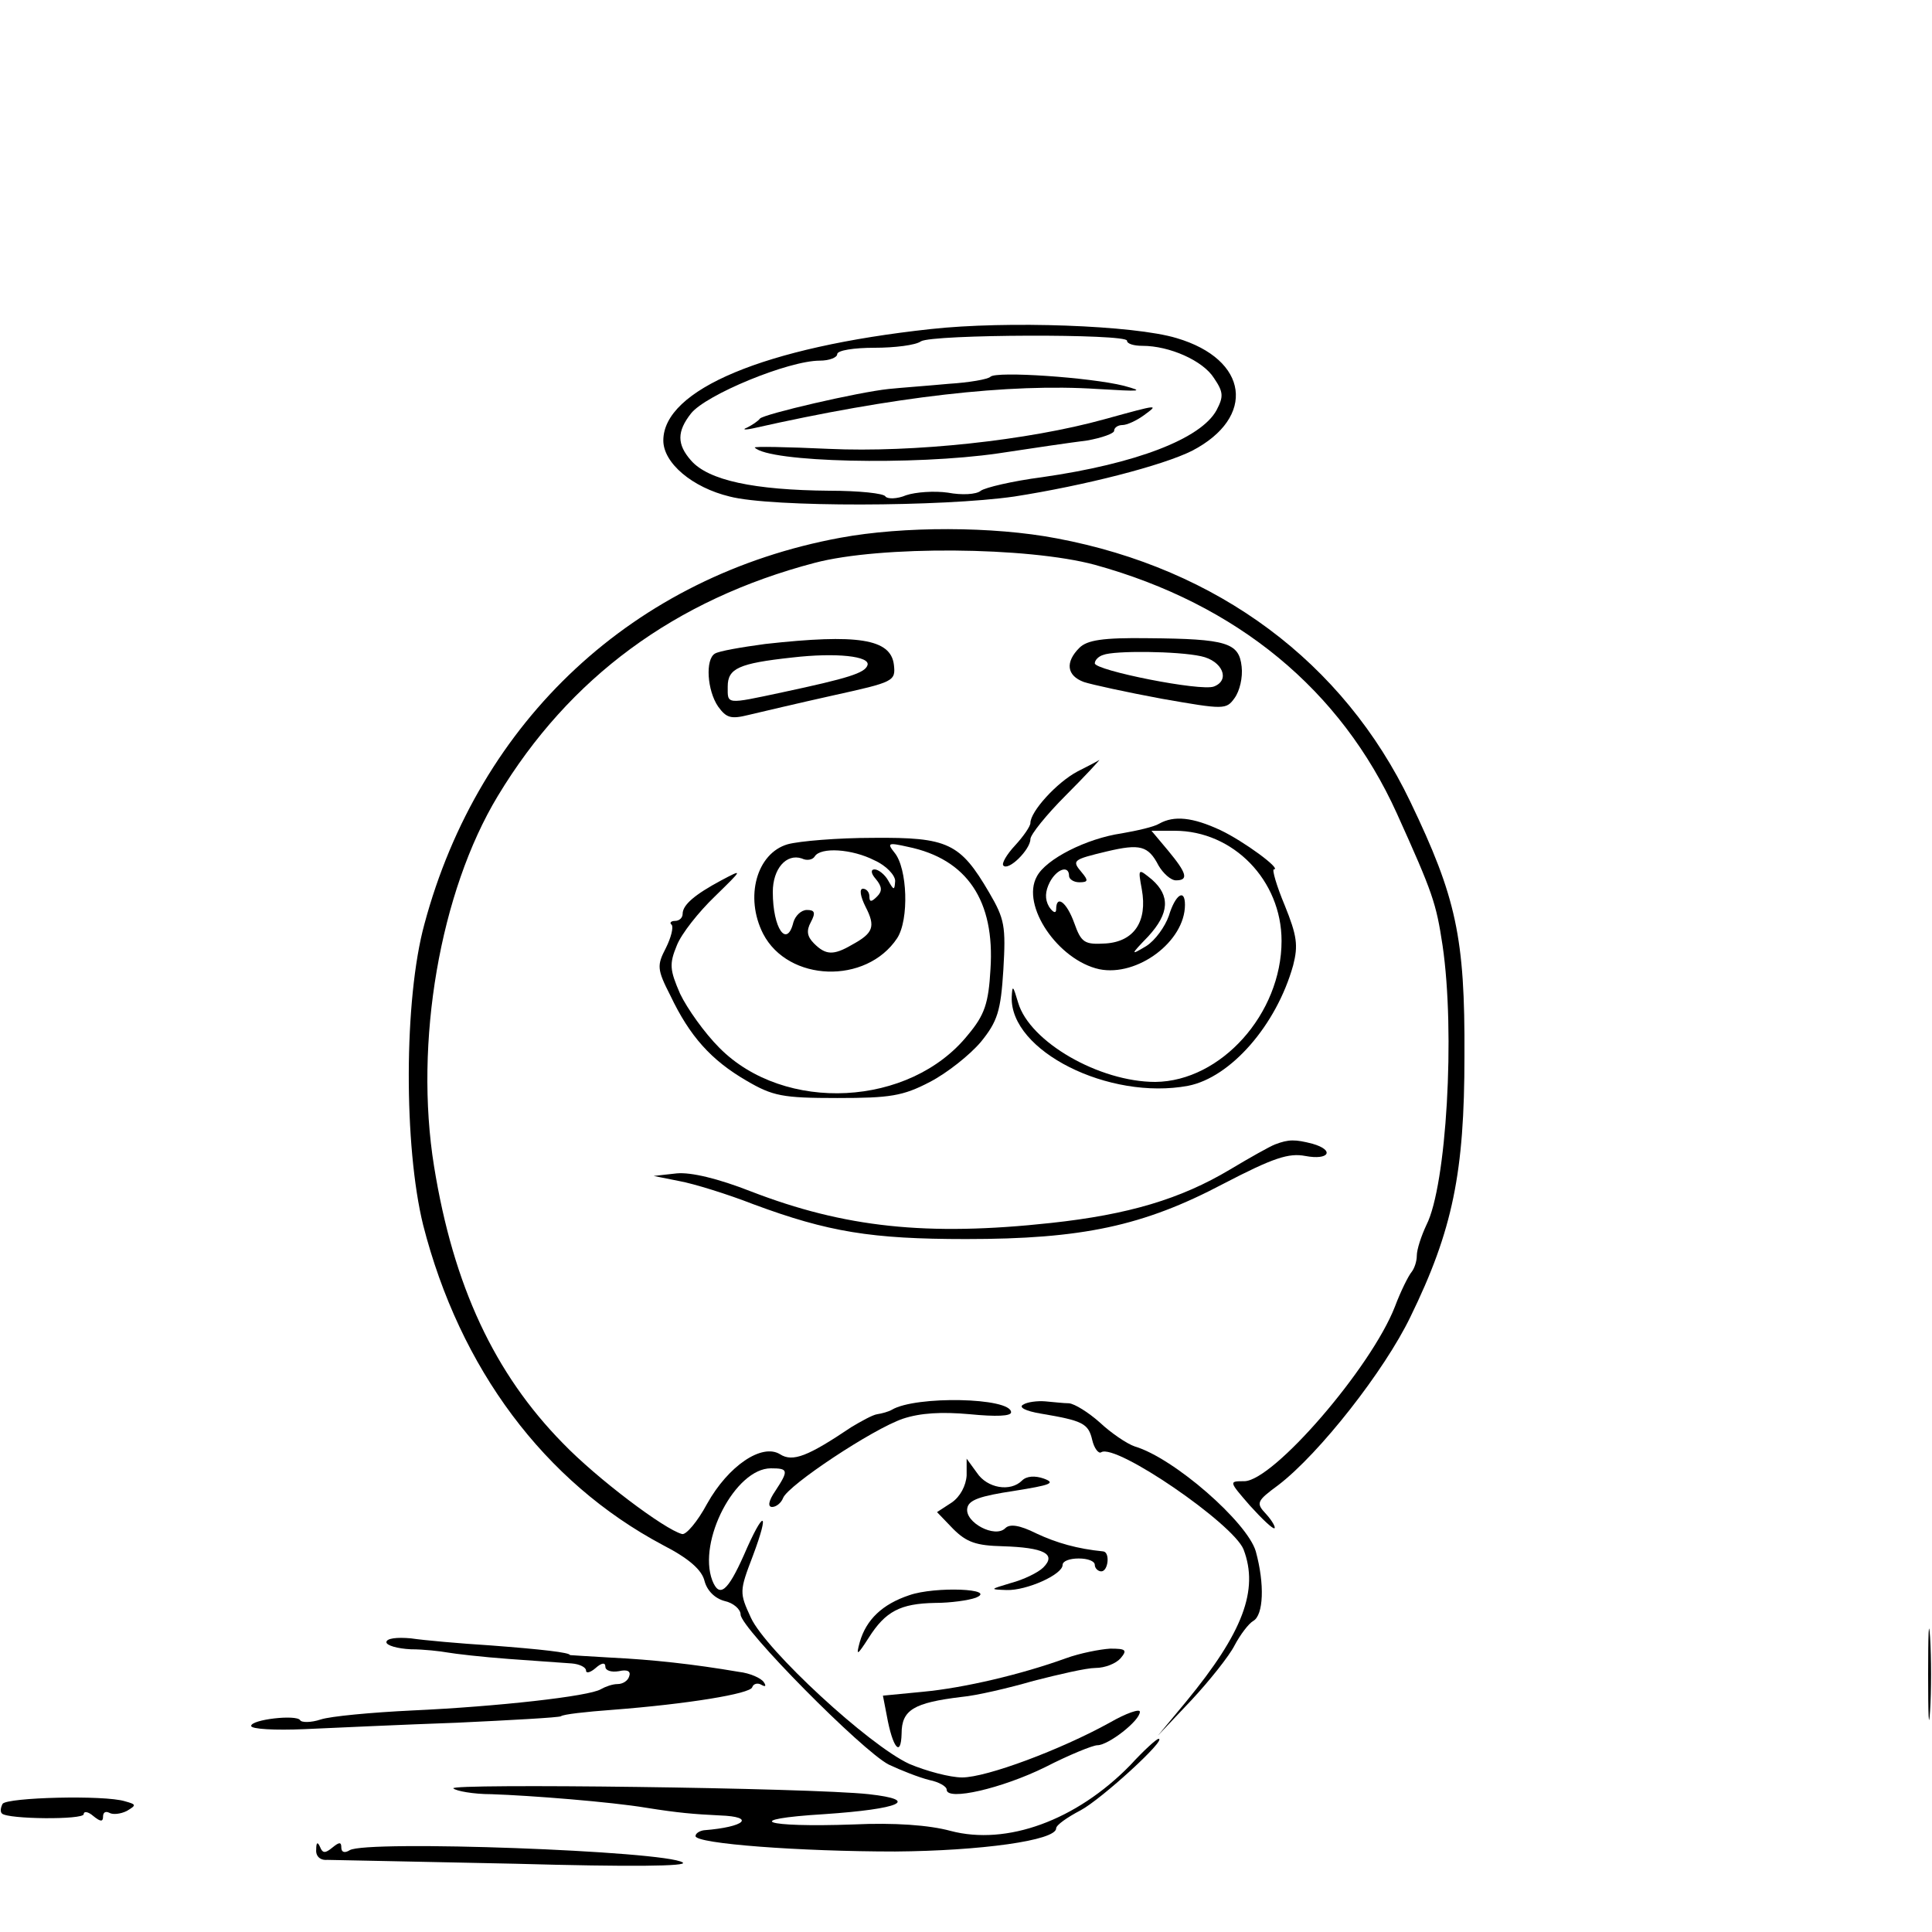 <?xml version="1.0" standalone="no"?>
<!DOCTYPE svg PUBLIC "-//W3C//DTD SVG 20010904//EN"
 "http://www.w3.org/TR/2001/REC-SVG-20010904/DTD/svg10.dtd">
<svg version="1.0" xmlns="http://www.w3.org/2000/svg"
 width="300pt" height="300pt" viewBox="0 0 300 300"
 preserveAspectRatio="xMidYMid meet">
<g transform="translate(0,300) scale(0.1,-0.1)"
fill="#000000" stroke="none">
<path d="M1445 2489 c-258 -28 -415 -94 -415 -173 0 -35 45 -73 103 -87 65
-17 331 -16 442 0 109 17 230 48 276 71 100 52 88 142 -24 175 -66 20 -264 27
-382 14z m305 -18 c0 -5 11 -8 24 -8 42 0 94 -23 111 -50 15 -22 15 -29 4 -50
-24 -44 -124 -83 -271 -104 -46 -6 -88 -16 -95 -21 -7 -6 -30 -7 -51 -3 -21 3
-50 1 -65 -4 -14 -6 -29 -6 -32 -2 -2 5 -42 9 -87 9 -117 1 -188 16 -215 47
-22 25 -22 45 0 73 23 29 151 82 200 82 15 0 27 5 27 10 0 6 26 10 58 10 31 0
64 4 72 10 18 11 320 12 320 1z"/>
<path d="M1538 2415 c-4 -4 -33 -9 -65 -11 -32 -3 -74 -6 -93 -8 -48 -5 -194
-39 -200 -46 -3 -4 -12 -10 -20 -14 -8 -3 -4 -4 10 -1 217 49 397 70 534 61
68 -4 74 -4 41 5 -52 13 -198 23 -207 14z"/>
<path d="M1715 2349 c-119 -33 -297 -52 -428 -46 -65 3 -117 4 -115 2 22 -23
247 -28 378 -9 52 8 114 17 138 20 23 4 42 11 42 15 0 5 6 9 13 9 7 0 22 7 33
15 23 17 26 18 -61 -6z"/>
<path d="M1305 2165 c-320 -59 -561 -283 -646 -600 -32 -117 -32 -345 -2 -467
57 -223 188 -399 372 -497 41 -21 61 -39 65 -56 4 -15 16 -27 31 -31 14 -3 25
-13 25 -21 0 -21 189 -212 230 -233 19 -9 47 -20 63 -24 15 -3 27 -10 27 -15
0 -18 86 2 153 35 37 19 74 34 81 34 17 0 66 38 66 52 0 5 -21 -2 -47 -17 -76
-42 -191 -85 -229 -85 -19 0 -56 10 -82 21 -63 29 -223 177 -246 227 -18 39
-18 41 3 96 27 72 17 73 -14 1 -25 -56 -38 -67 -49 -39 -23 61 36 174 91 174
27 0 28 -3 7 -35 -11 -16 -12 -25 -5 -25 6 0 14 6 17 14 8 20 139 107 186 123
27 9 60 11 104 7 41 -4 64 -3 64 3 0 23 -148 26 -185 4 -5 -3 -16 -6 -23 -7
-7 -1 -25 -11 -40 -20 -67 -45 -91 -55 -111 -42 -28 17 -80 -18 -113 -77 -15
-28 -33 -49 -39 -47 -27 7 -132 86 -185 141 -106 108 -170 244 -200 430 -31
192 9 426 99 575 111 184 275 305 492 362 102 27 331 25 435 -3 221 -61 382
-194 469 -386 56 -124 61 -139 71 -205 20 -136 6 -373 -25 -434 -8 -17 -15
-38 -15 -48 0 -9 -4 -20 -8 -25 -5 -6 -17 -30 -26 -54 -37 -95 -189 -271 -234
-271 -24 0 -24 0 9 -38 19 -21 36 -37 38 -35 2 1 -3 11 -13 22 -16 17 -15 20
19 45 64 49 165 178 205 261 66 135 84 225 84 405 1 185 -13 247 -84 395 -104
217 -299 362 -549 409 -99 19 -239 19 -336 1z"/>
<path d="M1188 2000 c-37 -5 -72 -11 -78 -15 -15 -9 -12 -57 5 -82 13 -18 20
-20 48 -13 17 4 76 18 130 30 95 21 98 22 95 48 -5 40 -56 48 -200 32z m159
-33 c-4 -12 -29 -20 -132 -42 -89 -19 -85 -19 -85 9 0 28 17 36 100 45 69 8
122 2 117 -12z"/>
<path d="M1676 1994 c-22 -22 -20 -43 7 -53 12 -4 67 -16 121 -26 97 -17 100
-17 113 1 8 11 13 32 11 49 -4 37 -23 43 -145 44 -71 1 -95 -3 -107 -15z m189
-13 c33 -7 46 -37 20 -47 -20 -8 -185 25 -185 36 0 5 6 11 13 13 17 7 116 6
152 -2z"/>
<path d="M1673 1802 c-32 -17 -73 -62 -73 -80 0 -5 -11 -21 -24 -35 -13 -14
-21 -28 -18 -31 8 -9 42 25 42 41 0 7 25 38 55 68 30 30 53 55 52 55 -1 -1
-16 -9 -34 -18z"/>
<path d="M1800 1721 c-8 -5 -35 -11 -58 -15 -55 -8 -118 -40 -132 -67 -25 -45
33 -130 97 -144 59 -12 133 43 133 100 0 26 -15 16 -25 -17 -6 -17 -21 -38
-35 -47 -25 -15 -25 -14 3 15 33 36 34 63 6 88 -22 18 -22 18 -16 -15 9 -50
-12 -81 -56 -84 -33 -2 -38 1 -49 32 -12 33 -28 44 -28 21 0 -7 -5 -5 -11 4
-7 12 -6 24 1 38 11 21 30 27 30 10 0 -5 7 -10 16 -10 14 0 14 3 4 15 -16 19
-15 20 39 33 51 12 64 9 80 -22 7 -12 19 -23 27 -23 20 0 17 11 -12 46 l-26
31 36 0 c91 0 166 -77 166 -171 0 -113 -94 -218 -196 -219 -87 0 -195 62 -213
123 -8 27 -9 28 -10 9 -3 -84 151 -161 274 -138 66 13 137 94 163 187 8 31 6
46 -13 93 -13 31 -20 56 -17 56 13 0 -47 44 -83 61 -43 20 -72 23 -95 10z"/>
<path d="M1223 1689 c-48 -14 -67 -82 -38 -139 39 -75 160 -79 208 -7 19 29
16 109 -4 133 -12 15 -10 16 21 9 92 -19 135 -84 128 -190 -3 -53 -9 -71 -35
-102 -90 -112 -285 -122 -386 -20 -23 23 -50 61 -61 84 -16 37 -17 46 -5 75 7
18 34 52 59 76 44 43 44 43 10 25 -41 -22 -60 -38 -60 -52 0 -6 -5 -11 -12
-11 -6 0 -9 -3 -5 -6 3 -4 -1 -20 -9 -36 -14 -27 -14 -33 7 -74 30 -63 63
-100 118 -132 41 -24 56 -27 141 -27 82 0 102 3 144 25 27 14 62 42 79 62 26
32 31 48 35 112 4 68 2 79 -22 120 -45 77 -64 86 -180 85 -55 0 -115 -5 -133
-10z m135 -25 c18 -8 32 -23 32 -32 -1 -15 -2 -15 -11 1 -5 9 -15 17 -21 17
-6 0 -6 -6 2 -15 10 -12 10 -19 2 -27 -9 -9 -12 -9 -12 0 0 7 -5 12 -10 12 -6
0 -4 -12 4 -28 16 -31 12 -41 -21 -59 -29 -17 -41 -16 -59 2 -11 11 -12 20 -5
33 8 15 6 19 -6 19 -9 0 -18 -9 -21 -19 -10 -41 -32 -10 -32 47 0 36 21 60 45
52 8 -4 17 -2 20 3 9 15 58 12 93 -6z"/>
<path d="M1980 1223 c-8 -3 -40 -21 -70 -39 -77 -46 -158 -70 -278 -83 -193
-21 -321 -7 -466 49 -51 20 -93 30 -115 28 l-36 -4 40 -8 c22 -4 74 -20 115
-36 116 -43 183 -54 330 -54 180 0 275 20 400 86 77 40 101 48 127 43 37 -7
46 9 11 19 -27 7 -37 7 -58 -1z"/>
<path d="M1589 819 c-8 -4 3 -10 27 -14 65 -11 74 -15 80 -41 3 -13 10 -22 14
-19 23 14 205 -111 221 -151 24 -63 -1 -129 -89 -236 l-44 -53 52 55 c28 30
59 69 67 85 9 17 22 34 29 38 16 9 18 57 4 108 -13 45 -127 145 -188 163 -12
4 -37 21 -54 37 -18 16 -39 29 -48 30 -8 0 -25 2 -37 3 -12 1 -28 -1 -34 -5z"/>
<path d="M1501 709 c-1 -16 -10 -33 -23 -42 l-23 -15 25 -26 c21 -21 36 -26
77 -27 64 -2 84 -12 63 -33 -8 -8 -31 -19 -50 -24 -33 -10 -34 -10 -7 -11 31
-1 87 24 87 39 0 6 11 10 25 10 14 0 25 -4 25 -10 0 -5 5 -10 10 -10 11 0 14
30 3 31 -40 4 -72 13 -104 28 -26 13 -41 15 -48 8 -16 -16 -63 9 -59 31 2 13
20 19 73 27 56 9 65 12 46 19 -14 5 -27 4 -34 -3 -18 -18 -54 -12 -70 12 l-16
22 0 -26z"/>
<path d="M1412 523 c-42 -14 -67 -38 -77 -73 -6 -22 -4 -21 14 7 26 41 49 53
103 54 24 0 52 4 63 8 35 14 -63 18 -103 4z"/>
<path d="M2994 400 c0 -63 1 -89 3 -57 2 31 2 83 0 115 -2 31 -3 5 -3 -58z"/>
<path d="M600 450 c0 -5 17 -10 38 -11 20 0 46 -3 57 -5 11 -2 54 -7 95 -10
41 -3 85 -6 98 -7 12 -1 22 -6 22 -11 0 -5 7 -3 15 4 9 8 15 9 15 2 0 -6 9 -9
21 -7 13 3 19 0 16 -8 -2 -7 -10 -12 -18 -12 -8 0 -19 -4 -26 -8 -18 -11 -161
-27 -293 -33 -63 -3 -127 -9 -142 -14 -15 -5 -30 -5 -32 -1 -6 9 -76 1 -76 -9
0 -5 37 -7 83 -5 45 2 152 7 237 10 85 4 157 8 161 10 3 3 39 7 80 10 117 9
214 25 217 35 2 6 9 7 14 4 7 -4 8 -2 4 4 -4 6 -21 14 -39 16 -70 12 -135 19
-197 22 -36 2 -65 4 -65 4 0 4 -44 9 -123 15 -48 3 -104 8 -124 11 -22 2 -38
0 -38 -6z"/>
<path d="M1655 425 c-69 -25 -158 -46 -222 -52 l-62 -6 6 -31 c9 -50 22 -66
23 -28 0 37 19 48 93 57 23 2 74 14 112 25 39 10 82 20 96 20 15 0 32 7 39 15
11 13 8 15 -16 15 -16 -1 -47 -7 -69 -15z"/>
<path d="M1755 259 c-84 -86 -192 -125 -279 -102 -33 9 -87 13 -151 10 -140
-5 -176 8 -45 16 118 8 150 22 69 31 -91 10 -654 17 -645 9 4 -4 31 -9 59 -9
61 -2 186 -12 240 -21 50 -8 74 -10 115 -12 56 -2 39 -18 -25 -23 -7 -1 -13
-5 -13 -9 0 -12 163 -24 310 -24 132 1 250 17 250 36 0 5 17 17 38 28 32 17
135 111 121 111 -3 0 -23 -18 -44 -41z"/>
<path d="M4 199 c-3 -6 -4 -12 -1 -15 9 -9 127 -10 127 -1 0 5 7 4 15 -3 11
-9 15 -9 15 -1 0 7 4 9 10 6 5 -3 17 -2 27 3 15 9 15 10 -3 15 -32 10 -183 6
-190 -4z"/>
<path d="M491 128 c-1 -10 6 -17 17 -16 9 0 141 -3 292 -6 179 -5 270 -4 260
2 -27 18 -492 35 -517 19 -8 -5 -13 -3 -13 4 0 9 -3 9 -14 0 -11 -9 -15 -9
-19 1 -4 9 -6 7 -6 -4z"/>
</g>
</svg>

